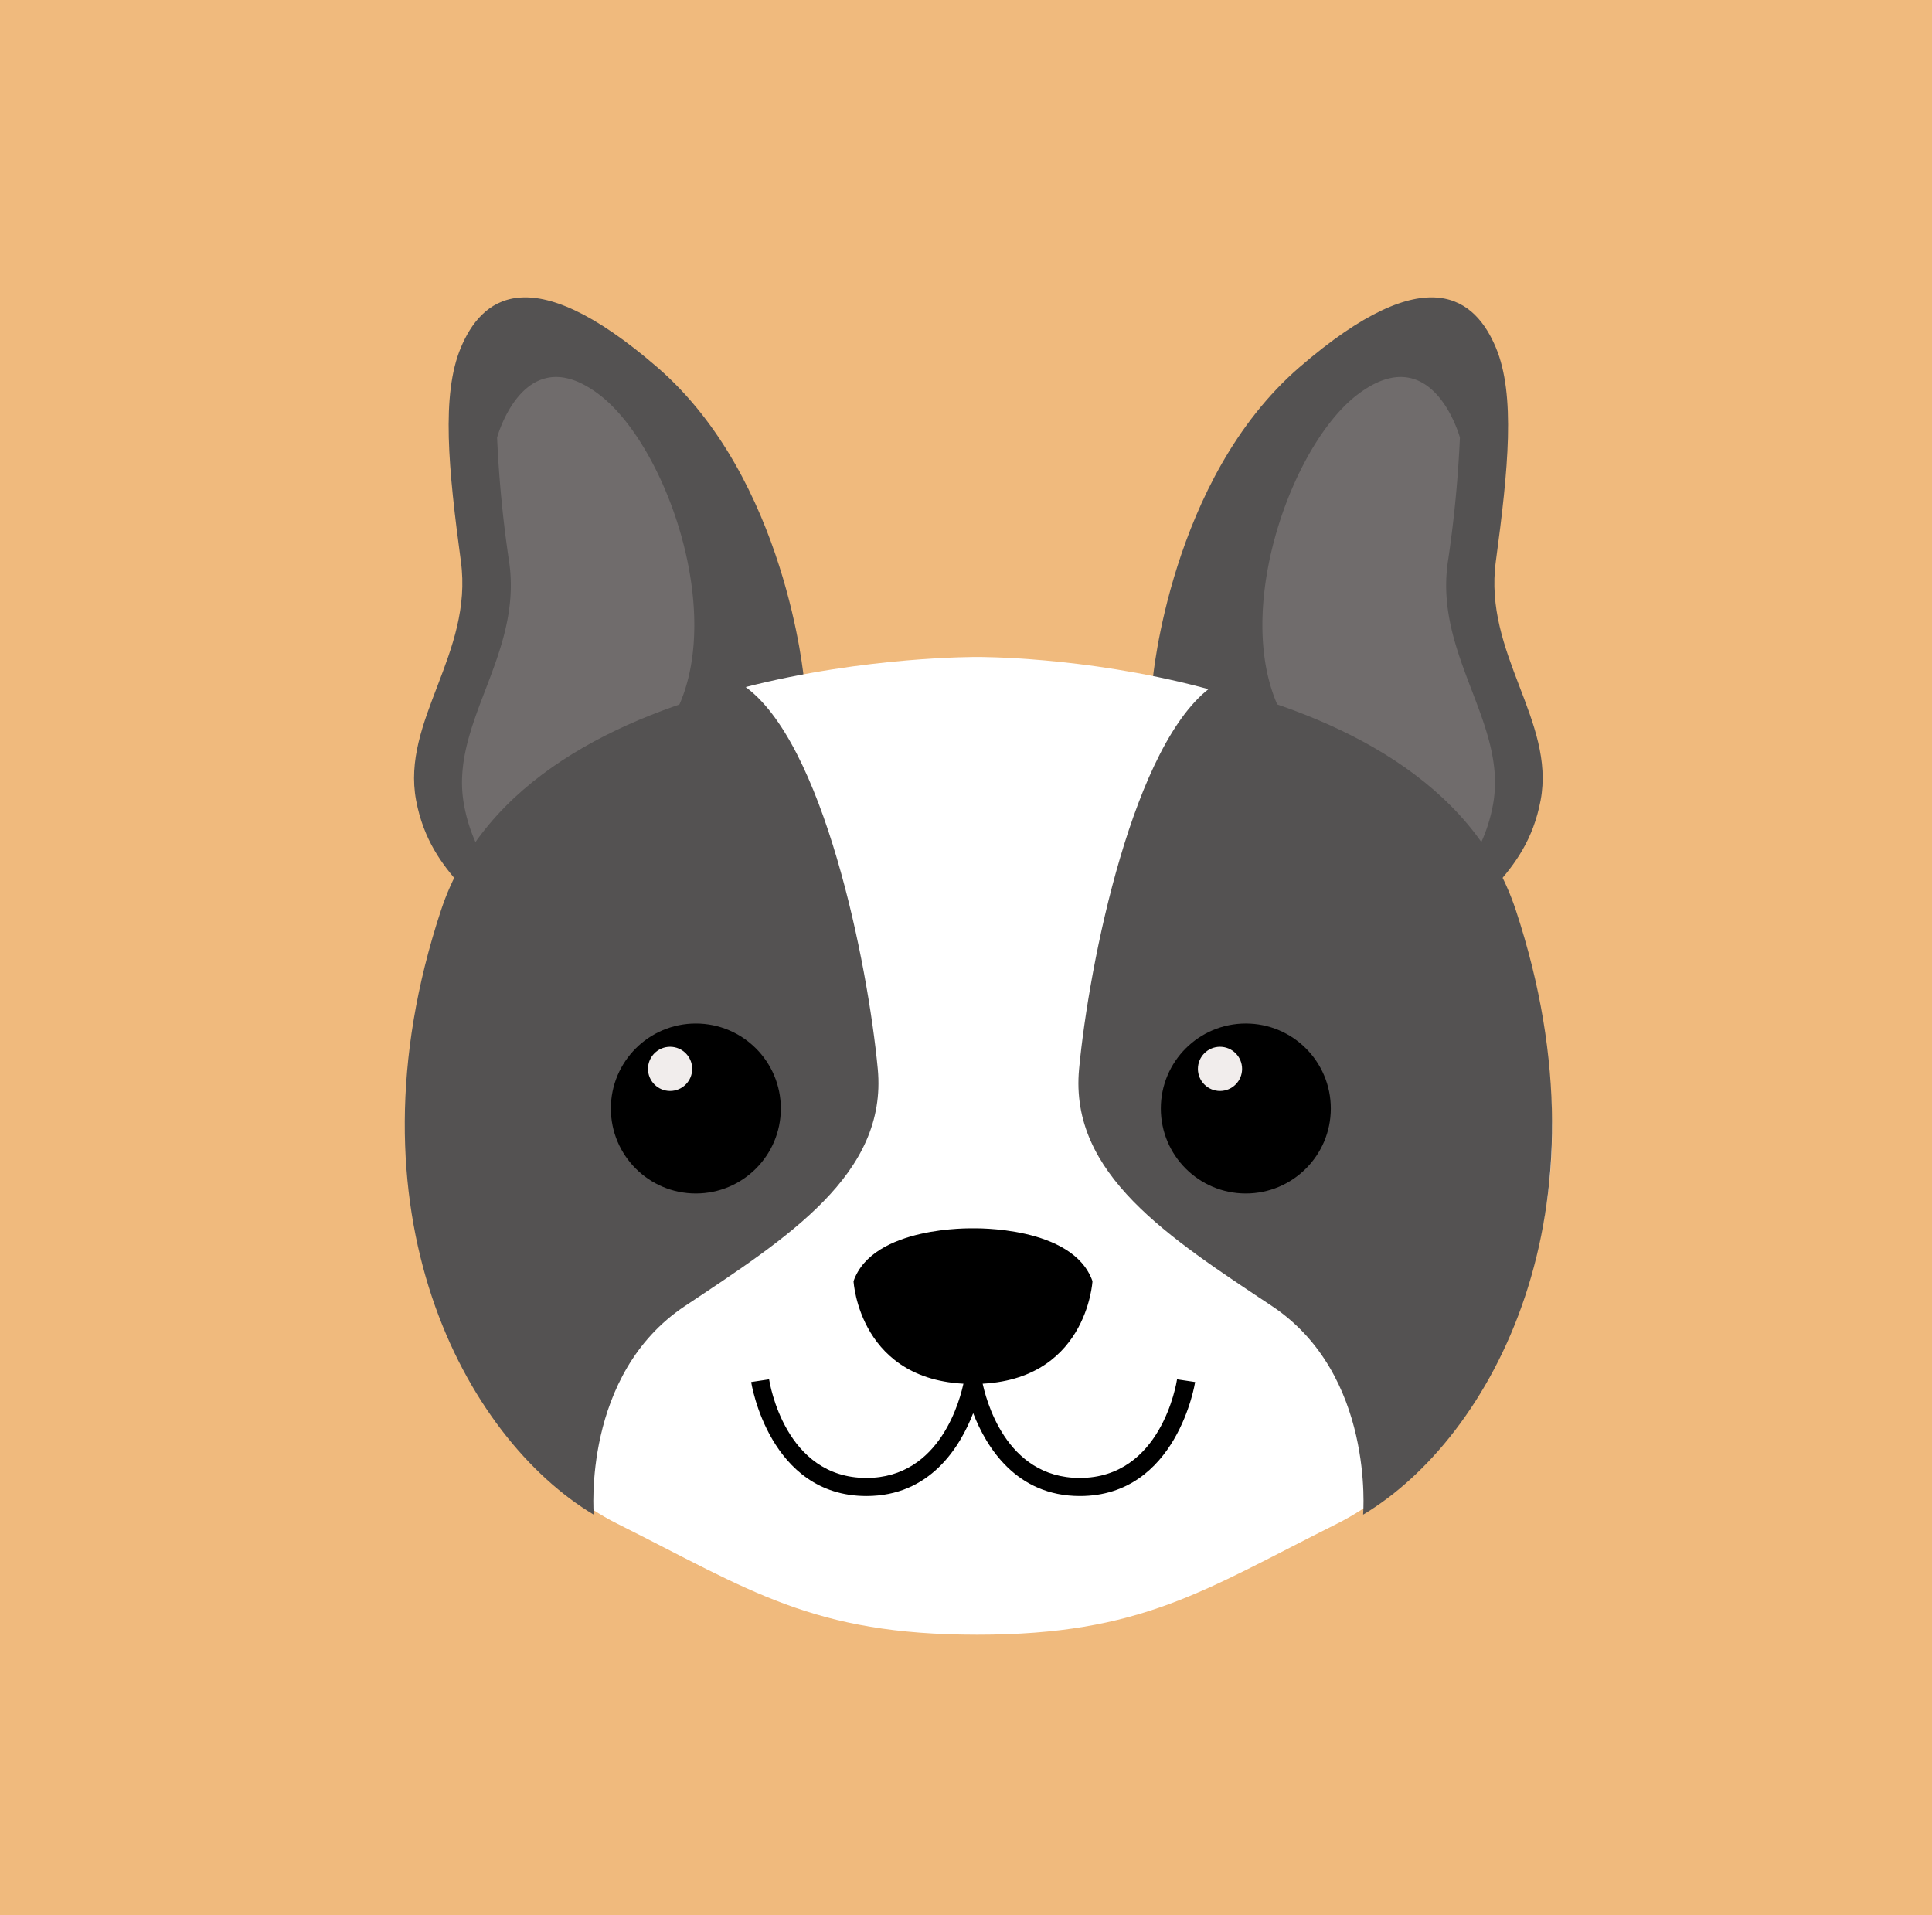 <svg xmlns="http://www.w3.org/2000/svg" viewBox="0 0 279.84 277.39"><defs><style>.cls-1{fill:#f0ba7d;}.cls-2{fill:#545252;}.cls-3{fill:#706c6c;}.cls-4{fill:#fff;}.cls-5{fill:#f1edec;}</style></defs><title>Artboard 1 copia 2m</title><g id="Background"><rect class="cls-1" width="279.84" height="277.39"/></g><g id="Objects"><path class="cls-2" d="M116.47,98.6s-2.52-29.18-21.25-45.39-25.58-9.73-28.46-2.88-1.8,17.65,0,31-8.65,23.06-6.49,34.59,10.81,14.05,11.53,20.54C71.8,136.43,103.86,102.2,116.47,98.6Z"/><path class="cls-3" d="M93.77,108.57c13.84-12.39,4-43-6.92-51.37S72,63.38,72,63.38a173.31,173.31,0,0,0,1.78,18.23c1.82,13.48-8.75,23.32-6.56,35A23,23,0,0,0,69,122.25C83.93,127.19,93.77,108.57,93.77,108.57Z"/><path class="cls-2" d="M166.95,98.6s2.52-29.18,21.25-45.39,25.58-9.73,28.46-2.88,1.8,17.65,0,31,8.65,23.06,6.49,34.59-10.81,14.05-11.53,20.54C211.62,136.43,179.56,102.2,166.95,98.6Z"/><path class="cls-3" d="M189.65,108.57c-13.84-12.39-4-43,6.92-51.37s14.89,6.18,14.89,6.18a174.09,174.09,0,0,1-1.78,18.23c-1.82,13.48,8.75,23.32,6.56,35a23,23,0,0,1-1.82,5.67C199.49,127.19,189.65,108.57,189.65,108.57Z"/><path class="cls-4" d="M218.14,131.85c-15.48-37.21-76.6-36.69-76.6-36.69s-64.33-.51-76.61,36.69c-15,45.52,5.15,79.18,24.46,88.84s28.32,16.09,52.15,16.09,32.83-6.44,52.14-16.09S236.56,176.11,218.14,131.85Z"/><path class="cls-2" d="M197.44,219.39c0-.23,1.69-20.29-13.2-30.21s-29.38-19.11-27.94-34.36,7.85-47.48,19.42-55.51h0c17.87,4.43,37.59,13.6,43.84,32.53C234,175.54,216,208.3,197.44,219.39Z"/><path class="cls-2" d="M86,219.39c0-.23-1.69-20.29,13.2-30.21s29.38-19.11,27.94-34.36-7.85-47.48-19.42-55.51h0c-17.87,4.43-37.59,13.6-43.84,32.53C49.43,175.54,67.44,208.3,86,219.39Z"/><circle cx="180.45" cy="160.56" r="12.31"/><circle class="cls-5" cx="176.71" cy="154.82" r="3.2"/><circle cx="100.79" cy="160.56" r="12.31"/><circle class="cls-5" cx="97.06" cy="154.82" r="3.2"/><path d="M140.93,177.92s-14.49-.4-17.3,7.65c0,0,.8,14.89,17.3,14.89s17.31-14.89,17.31-14.89C155.42,177.51,140.93,177.92,140.93,177.92Z"/><path d="M170.49,199.79c-.09.58-2.3,14.28-14.1,14.28-10.79,0-13.64-11.53-14.13-14v0h0c0-.21-.06-.35-.07-.4l-1.25.2-1.25-.2s0,.19-.07.4h0v0c-.48,2.45-3.34,14-14.12,14-11.8,0-14-13.7-14.1-14.28l-2.59.39c0,.16,2.62,16.51,16.69,16.51,9.21,0,13.55-7.07,15.46-12,1.9,4.92,6.24,12,15.46,12,14.07,0,16.67-16.35,16.69-16.51Z"/></g></svg>